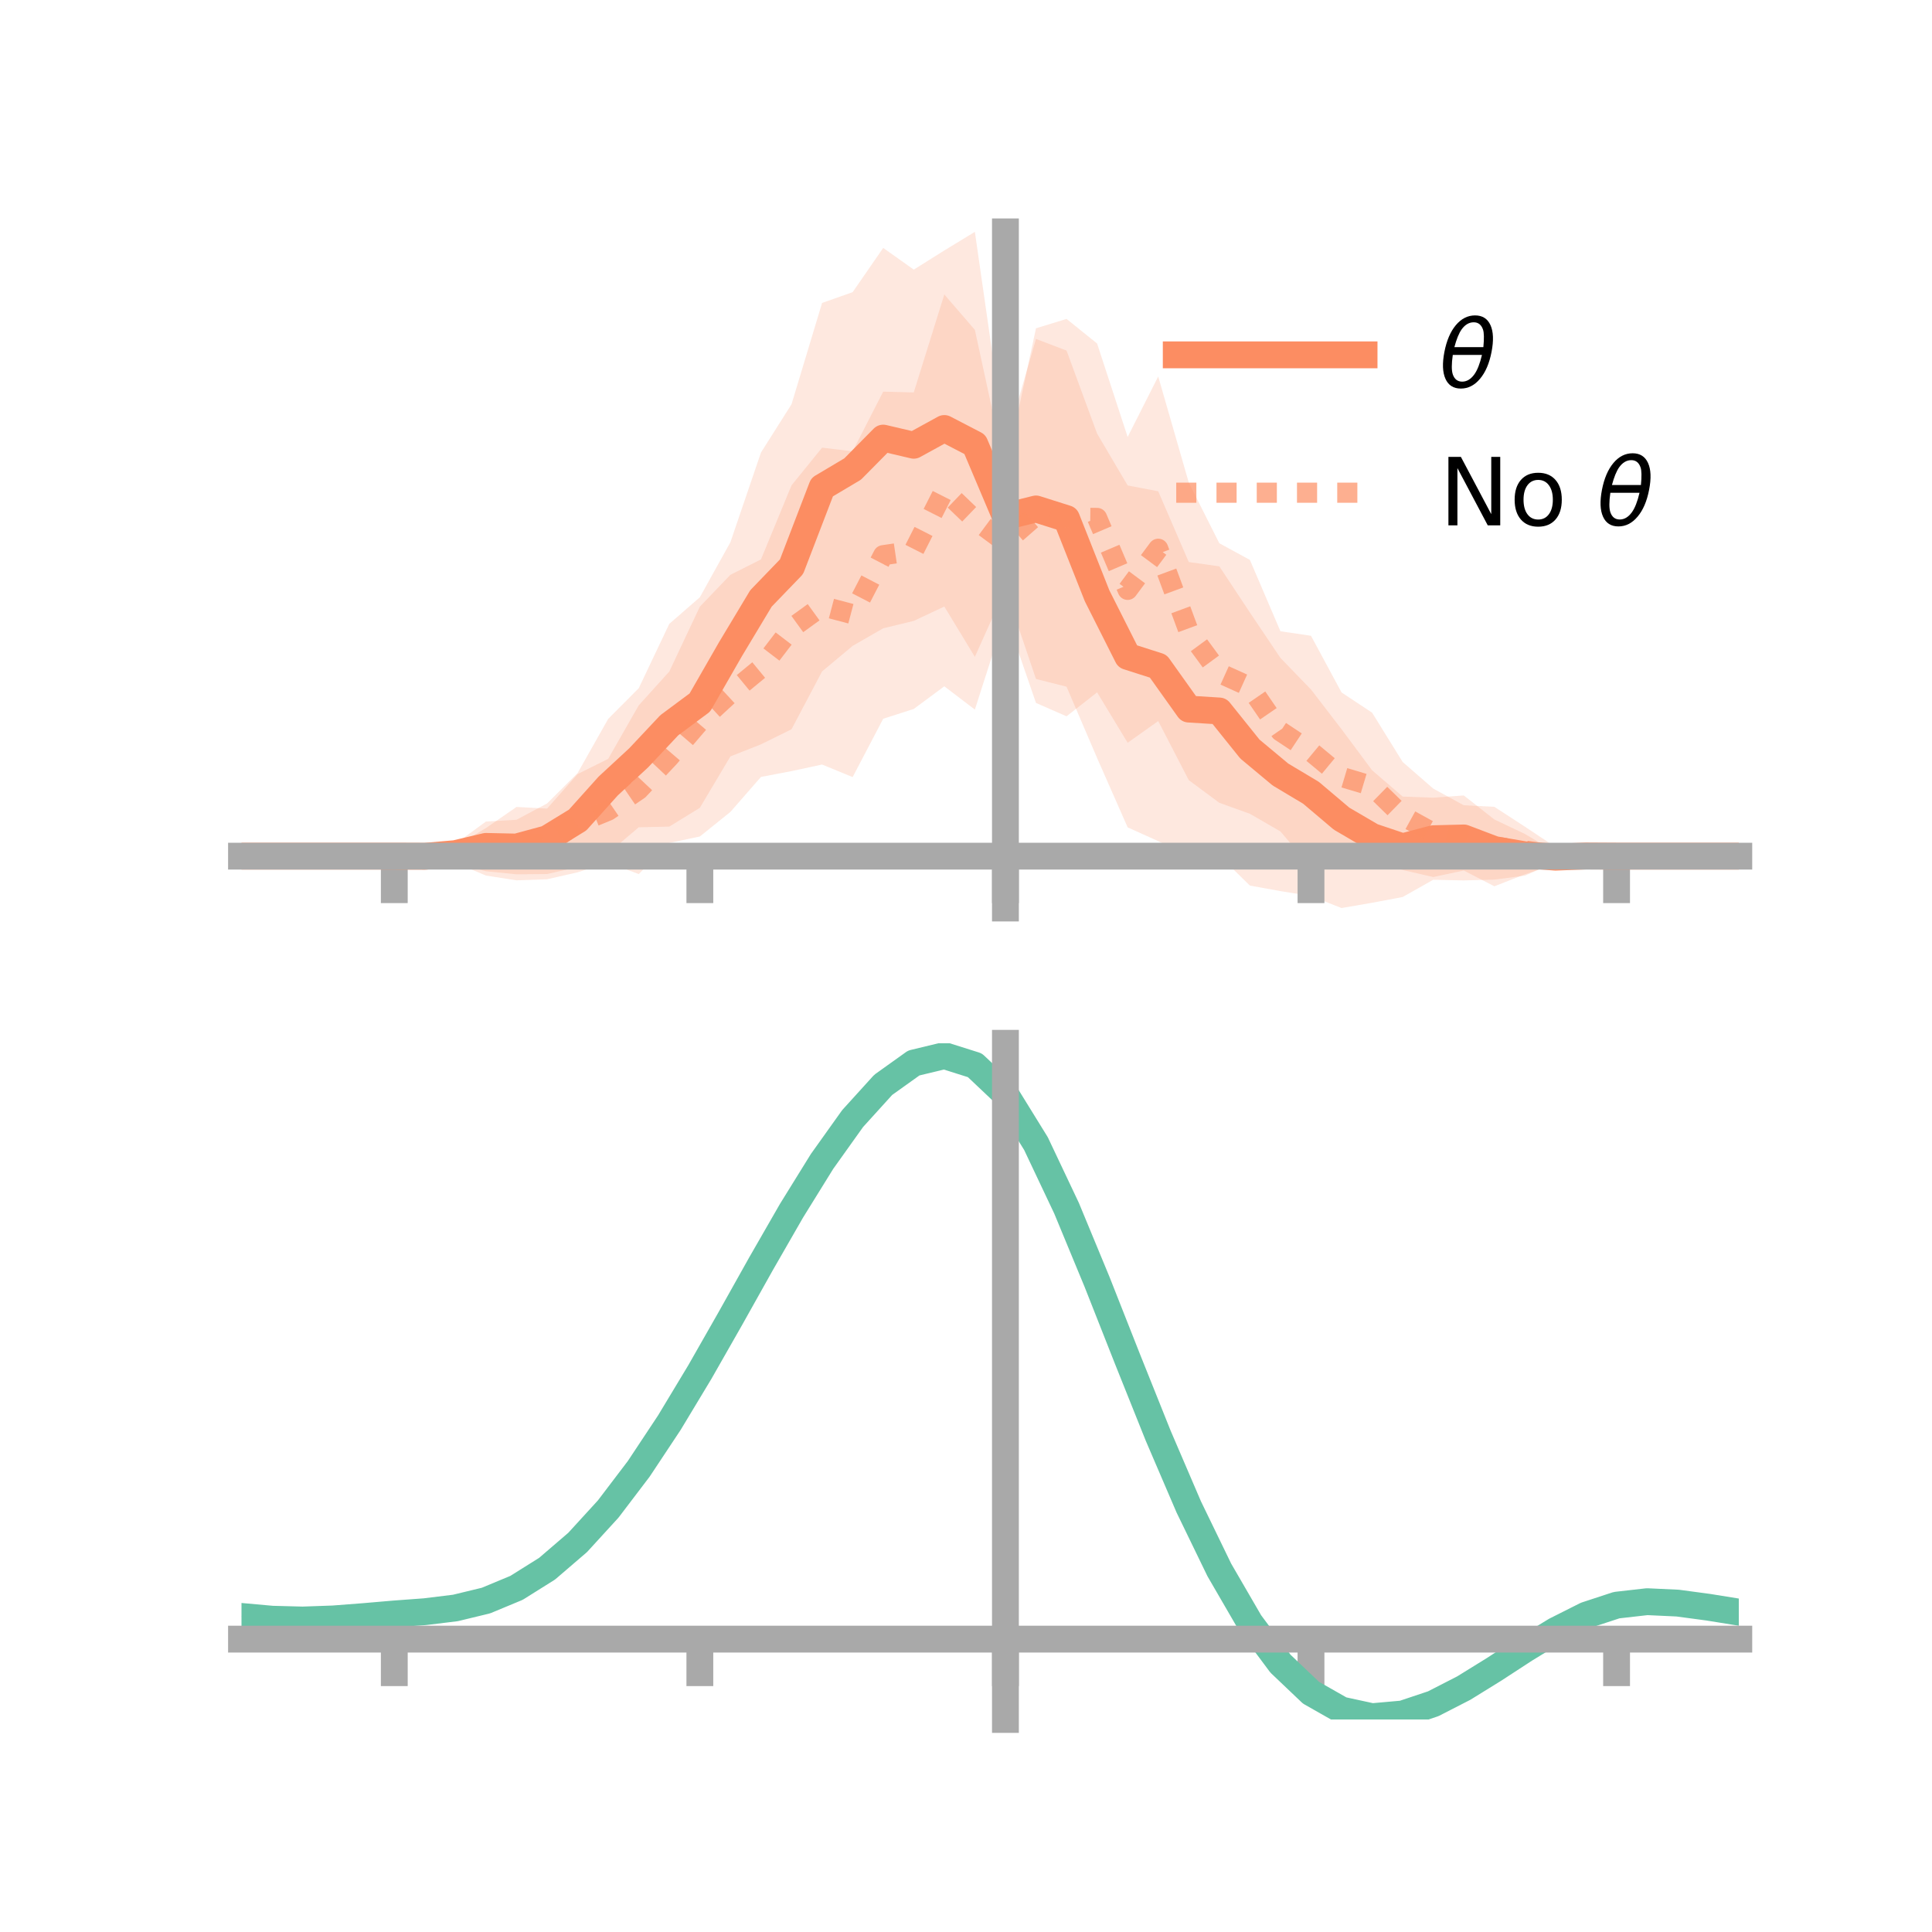 <?xml version="1.0" encoding="utf-8" standalone="no"?>
<!DOCTYPE svg PUBLIC "-//W3C//DTD SVG 1.1//EN"
  "http://www.w3.org/Graphics/SVG/1.1/DTD/svg11.dtd">
<!-- Created with matplotlib (https://matplotlib.org/) -->
<svg height="144pt" version="1.1" viewBox="0 0 144 144" width="144pt" xmlns="http://www.w3.org/2000/svg" xmlns:xlink="http://www.w3.org/1999/xlink">
 <defs>
  <style type="text/css">*{stroke-linecap:butt;stroke-linejoin:round;}</style>
 </defs>
 <g id="figure_1">
  <g id="patch_1">
   <path d="M 0 144 
L 144 144 
L 144 0 
L 0 0 
z
" style="fill:none;"/>
  </g>
  <g id="axes_1">
   <g id="patch_2">
    <path d="M 18 67.68 
L 129.6 67.68 
L 129.6 17.28 
L 18 17.28 
z
" style="fill:none;"/>
   </g>
   <g id="PolyCollection_1">
    <path clip-path="url(#p961843af65)" d="M 18 63.813 
L 18 63.813 
L 20.278 63.813 
L 22.555 63.813 
L 24.833 63.813 
L 27.11 63.813 
L 29.388 63.813 
L 31.665 63.756 
L 33.943 62.897 
L 36.22 61.233 
L 38.498 61.101 
L 40.776 59.886 
L 43.053 57.618 
L 45.331 53.582 
L 47.608 51.296 
L 49.886 46.498 
L 52.163 44.516 
L 54.441 40.412 
L 56.718 33.729 
L 58.996 30.13 
L 61.273 22.58 
L 63.551 21.776 
L 65.829 18.478 
L 68.106 20.096 
L 70.384 18.668 
L 72.661 17.28 
L 74.939 33.125 
L 77.216 25.262 
L 79.494 26.13 
L 81.771 32.319 
L 84.049 36.183 
L 86.327 36.617 
L 88.604 41.89 
L 90.882 42.213 
L 93.159 45.653 
L 95.437 49.039 
L 97.714 51.391 
L 99.992 54.353 
L 102.269 57.414 
L 104.547 59.372 
L 106.824 59.455 
L 109.102 59.288 
L 111.38 61.079 
L 113.657 62.158 
L 115.935 63.512 
L 118.212 63.701 
L 120.49 63.813 
L 122.767 63.813 
L 125.045 63.813 
L 127.322 63.813 
L 129.6 63.813 
L 129.6 63.813 
L 129.6 63.813 
L 127.322 63.813 
L 125.045 63.813 
L 122.767 63.813 
L 120.49 63.813 
L 118.212 63.9 
L 115.935 64.266 
L 113.657 65.265 
L 111.38 65.561 
L 109.102 65.622 
L 106.824 65.573 
L 104.547 66.858 
L 102.269 67.287 
L 99.992 67.68 
L 97.714 66.788 
L 95.437 66.418 
L 93.159 66.006 
L 90.882 63.771 
L 88.604 63.81 
L 86.327 62.694 
L 84.049 61.668 
L 81.771 56.498 
L 79.494 51.182 
L 77.216 50.606 
L 74.939 43.879 
L 72.661 48.958 
L 70.384 45.207 
L 68.106 46.278 
L 65.829 46.829 
L 63.551 48.14 
L 61.273 50.044 
L 58.996 54.354 
L 56.718 55.478 
L 54.441 56.378 
L 52.163 60.21 
L 49.886 61.61 
L 47.608 61.661 
L 45.331 63.589 
L 43.053 64.627 
L 40.776 65.146 
L 38.498 65.166 
L 36.22 64.938 
L 33.943 64.348 
L 31.665 63.888 
L 29.388 63.813 
L 27.11 63.813 
L 24.833 63.813 
L 22.555 63.813 
L 20.278 63.813 
L 18 63.813 
z
" style="fill:#fc8d62;fill-opacity:0.2;"/>
   </g>
   <g id="PolyCollection_2">
    <path clip-path="url(#p961843af65)" d="M 18 63.813 
L 18 63.813 
L 20.278 63.813 
L 22.555 63.813 
L 24.833 63.813 
L 27.11 63.813 
L 29.388 63.813 
L 31.665 63.649 
L 33.943 63.071 
L 36.22 61.719 
L 38.498 60.145 
L 40.776 60.268 
L 43.053 57.696 
L 45.331 56.558 
L 47.608 52.574 
L 49.886 50.051 
L 52.163 45.216 
L 54.441 42.842 
L 56.718 41.696 
L 58.996 36.174 
L 61.273 33.367 
L 63.551 33.637 
L 65.829 29.19 
L 68.106 29.249 
L 70.384 21.946 
L 72.661 24.587 
L 74.939 35.07 
L 77.216 24.47 
L 79.494 23.77 
L 81.771 25.604 
L 84.049 32.568 
L 86.327 28.059 
L 88.604 35.968 
L 90.882 40.492 
L 93.159 41.731 
L 95.437 47.051 
L 97.714 47.387 
L 99.992 51.612 
L 102.269 53.119 
L 104.547 56.794 
L 106.824 58.776 
L 109.102 60.02 
L 111.38 60.135 
L 113.657 61.616 
L 115.935 63.13 
L 118.212 63.509 
L 120.49 63.813 
L 122.767 63.813 
L 125.045 63.813 
L 127.322 63.813 
L 129.6 63.813 
L 129.6 63.813 
L 129.6 63.813 
L 127.322 63.813 
L 125.045 63.813 
L 122.767 63.813 
L 120.49 63.813 
L 118.212 64.061 
L 115.935 64.386 
L 113.657 65.168 
L 111.38 66.059 
L 109.102 64.883 
L 106.824 65.37 
L 104.547 64.844 
L 102.269 64.059 
L 99.992 64.205 
L 97.714 64.651 
L 95.437 61.971 
L 93.159 60.655 
L 90.882 59.836 
L 88.604 58.147 
L 86.327 53.743 
L 84.049 55.361 
L 81.771 51.604 
L 79.494 53.39 
L 77.216 52.392 
L 74.939 45.78 
L 72.661 52.889 
L 70.384 51.153 
L 68.106 52.842 
L 65.829 53.572 
L 63.551 57.92 
L 61.273 56.984 
L 58.996 57.474 
L 56.718 57.908 
L 54.441 60.514 
L 52.163 62.348 
L 49.886 62.827 
L 47.608 65.152 
L 45.331 64.284 
L 43.053 65.016 
L 40.776 65.536 
L 38.498 65.615 
L 36.22 65.258 
L 33.943 64.304 
L 31.665 63.989 
L 29.388 63.813 
L 27.11 63.813 
L 24.833 63.813 
L 22.555 63.813 
L 20.278 63.813 
L 18 63.813 
z
" style="fill:#fc8d62;fill-opacity:0.2;"/>
   </g>
   <g id="matplotlib.axis_1">
    <g id="xtick_1">
     <g id="line2d_1">
      <defs>
       <path d="M 0 0 
L 0 3.5 
" id="md8a1e60ed7" style="stroke:#a9a9a9;stroke-width:2;"/>
      </defs>
      <g>
       <use style="fill:#a9a9a9;stroke:#a9a9a9;stroke-width:2;" x="29.388" xlink:href="#md8a1e60ed7" y="63.813"/>
      </g>
     </g>
    </g>
    <g id="xtick_2">
     <g id="line2d_2">
      <g>
       <use style="fill:#a9a9a9;stroke:#a9a9a9;stroke-width:2;" x="52.163" xlink:href="#md8a1e60ed7" y="63.813"/>
      </g>
     </g>
    </g>
    <g id="xtick_3">
     <g id="line2d_3">
      <g>
       <use style="fill:#a9a9a9;stroke:#a9a9a9;stroke-width:2;" x="74.939" xlink:href="#md8a1e60ed7" y="63.813"/>
      </g>
     </g>
    </g>
    <g id="xtick_4">
     <g id="line2d_4">
      <g>
       <use style="fill:#a9a9a9;stroke:#a9a9a9;stroke-width:2;" x="97.714" xlink:href="#md8a1e60ed7" y="63.813"/>
      </g>
     </g>
    </g>
    <g id="xtick_5">
     <g id="line2d_5">
      <g>
       <use style="fill:#a9a9a9;stroke:#a9a9a9;stroke-width:2;" x="120.49" xlink:href="#md8a1e60ed7" y="63.813"/>
      </g>
     </g>
    </g>
   </g>
   <g id="matplotlib.axis_2"/>
   <g id="line2d_6">
    <path clip-path="url(#p961843af65)" d="M 18 63.813 
L 20.278 63.813 
L 22.555 63.813 
L 24.833 63.813 
L 27.11 63.813 
L 29.388 63.813 
L 31.665 63.822 
L 33.943 63.623 
L 36.22 63.085 
L 38.498 63.134 
L 40.776 62.516 
L 43.053 61.122 
L 45.331 58.586 
L 47.608 56.479 
L 49.886 54.054 
L 52.163 52.363 
L 54.441 48.395 
L 56.718 44.604 
L 58.996 42.242 
L 61.273 36.312 
L 63.551 34.958 
L 65.829 32.653 
L 68.106 33.187 
L 70.384 31.937 
L 72.661 33.119 
L 74.939 38.502 
L 77.216 37.934 
L 79.494 38.656 
L 81.771 44.408 
L 84.049 48.926 
L 86.327 49.655 
L 88.604 52.85 
L 90.882 52.992 
L 93.159 55.829 
L 95.437 57.728 
L 97.714 59.089 
L 99.992 61.017 
L 102.269 62.35 
L 104.547 63.115 
L 106.824 62.514 
L 109.102 62.455 
L 111.38 63.32 
L 113.657 63.712 
L 115.935 63.889 
L 118.212 63.8 
L 120.49 63.813 
L 122.767 63.813 
L 125.045 63.813 
L 127.322 63.813 
L 129.6 63.813 
" style="fill:none;stroke:#fc8d62;stroke-linecap:square;stroke-width:2;"/>
   </g>
   <g id="line2d_7">
    <path clip-path="url(#p961843af65)" d="M 18 63.813 
L 20.278 63.813 
L 22.555 63.813 
L 24.833 63.813 
L 27.11 63.813 
L 29.388 63.813 
L 31.665 63.819 
L 33.943 63.687 
L 36.22 63.488 
L 38.498 62.88 
L 40.776 62.902 
L 43.053 61.356 
L 45.331 60.421 
L 47.608 58.863 
L 49.886 56.439 
L 52.163 53.782 
L 54.441 51.678 
L 56.718 49.802 
L 58.996 46.824 
L 61.273 45.176 
L 63.551 45.778 
L 65.829 41.381 
L 68.106 41.046 
L 70.384 36.55 
L 72.661 38.738 
L 74.939 40.425 
L 77.216 38.431 
L 79.494 38.58 
L 81.771 38.604 
L 84.049 43.964 
L 86.327 40.901 
L 88.604 47.058 
L 90.882 50.164 
L 93.159 51.193 
L 95.437 54.511 
L 97.714 56.019 
L 99.992 57.909 
L 102.269 58.589 
L 104.547 60.819 
L 106.824 62.073 
L 109.102 62.451 
L 111.38 63.097 
L 113.657 63.392 
L 115.935 63.758 
L 118.212 63.785 
L 120.49 63.813 
L 122.767 63.813 
L 125.045 63.813 
L 127.322 63.813 
L 129.6 63.813 
" style="fill:none;stroke:#fc8d62;stroke-dasharray:1.5,1.5;stroke-dashoffset:0;stroke-opacity:0.7;stroke-width:1.5;"/>
   </g>
   <g id="patch_3">
    <path d="M 74.939 67.68 
L 74.939 17.28 
" style="fill:none;stroke:#a9a9a9;stroke-linecap:square;stroke-linejoin:miter;stroke-width:2;"/>
   </g>
   <g id="patch_4">
    <path d="M 129.6 67.68 
L 129.6 17.28 
" style="fill:none;"/>
   </g>
   <g id="patch_5">
    <path d="M 18 63.813 
L 129.6 63.813 
" style="fill:none;stroke:#a9a9a9;stroke-linecap:square;stroke-linejoin:miter;stroke-width:2;"/>
   </g>
   <g id="patch_6">
    <path d="M 18 17.28 
L 129.6 17.28 
" style="fill:none;"/>
   </g>
   <g id="legend_1">
    <g id="line2d_8">
     <path d="M 87.67 26.449 
L 101.67 26.449 
" style="fill:none;stroke:#fc8d62;stroke-linecap:square;stroke-width:2;"/>
    </g>
    <g id="line2d_9"/>
    <g id="text_1">
     <!-- $\theta$ -->
     <g transform="translate(107.27 28.899)scale(0.07 -0.07)">
      <defs>
       <path d="M 45.516 34.672 
L 14.453 34.672 
Q 12.359 20.062 14.5 13.875 
Q 17.188 6.25 24.469 6.25 
Q 31.781 6.25 37.359 13.922 
Q 42.234 20.656 45.516 34.672 
z
M 47.016 42.969 
Q 48.344 56.844 46.625 61.719 
Q 43.953 69.438 36.766 69.438 
Q 29.297 69.438 23.828 61.812 
Q 19.531 55.672 16.156 42.969 
z
M 38.188 76.766 
Q 49.906 76.766 54.594 66.406 
Q 59.281 56.109 55.719 37.844 
Q 52.203 19.625 43.453 9.281 
Q 34.766 -1.125 23.047 -1.125 
Q 11.281 -1.125 6.641 9.281 
Q 2 19.625 5.516 37.844 
Q 9.078 56.109 17.719 66.406 
Q 26.422 76.766 38.188 76.766 
z
" id="DejaVuSans-Oblique-952"/>
      </defs>
      <use transform="translate(0 0.234)" xlink:href="#DejaVuSans-Oblique-952"/>
     </g>
    </g>
    <g id="line2d_10">
     <path d="M 87.67 36.724 
L 101.67 36.724 
" style="fill:none;stroke:#fc8d62;stroke-dasharray:1.5,1.5;stroke-dashoffset:0;stroke-opacity:0.7;stroke-width:1.5;"/>
    </g>
    <g id="line2d_11"/>
    <g id="text_2">
     <!-- No $\theta$ -->
     <g transform="translate(107.27 39.174)scale(0.07 -0.07)">
      <defs>
       <path d="M 9.812 72.906 
L 23.094 72.906 
L 55.422 11.922 
L 55.422 72.906 
L 64.984 72.906 
L 64.984 0 
L 51.703 0 
L 19.391 60.984 
L 19.391 0 
L 9.812 0 
z
" id="DejaVuSans-78"/>
       <path d="M 30.609 48.391 
Q 23.391 48.391 19.188 42.75 
Q 14.984 37.109 14.984 27.297 
Q 14.984 17.484 19.156 11.844 
Q 23.344 6.203 30.609 6.203 
Q 37.797 6.203 41.984 11.859 
Q 46.188 17.531 46.188 27.297 
Q 46.188 37.016 41.984 42.703 
Q 37.797 48.391 30.609 48.391 
z
M 30.609 56 
Q 42.328 56 49.016 48.375 
Q 55.719 40.766 55.719 27.297 
Q 55.719 13.875 49.016 6.219 
Q 42.328 -1.422 30.609 -1.422 
Q 18.844 -1.422 12.172 6.219 
Q 5.516 13.875 5.516 27.297 
Q 5.516 40.766 12.172 48.375 
Q 18.844 56 30.609 56 
z
" id="DejaVuSans-111"/>
       <path id="DejaVuSans-32"/>
      </defs>
      <use transform="translate(0 0.234)" xlink:href="#DejaVuSans-78"/>
      <use transform="translate(74.805 0.234)" xlink:href="#DejaVuSans-111"/>
      <use transform="translate(135.986 0.234)" xlink:href="#DejaVuSans-32"/>
      <use transform="translate(167.773 0.234)" xlink:href="#DejaVuSans-Oblique-952"/>
     </g>
    </g>
   </g>
  </g>
  <g id="axes_2">
   <g id="patch_7">
    <path d="M 18 128.16 
L 129.6 128.16 
L 129.6 77.76 
L 18 77.76 
z
" style="fill:none;"/>
   </g>
   <g id="PolyCollection_3">
    <path clip-path="url(#p0b98a4172c)" d="M 18 120.521 
L 18 120.44 
L 20.278 120.655 
L 22.555 120.715 
L 24.833 120.628 
L 27.11 120.444 
L 29.388 120.24 
L 31.665 120.067 
L 33.943 119.783 
L 36.22 119.227 
L 38.498 118.27 
L 40.776 116.821 
L 43.053 114.829 
L 45.331 112.285 
L 47.608 109.221 
L 49.886 105.705 
L 52.163 101.838 
L 54.441 97.749 
L 56.718 93.592 
L 58.996 89.543 
L 61.273 85.79 
L 63.551 82.533 
L 65.829 79.975 
L 68.106 78.318 
L 70.384 77.76 
L 72.661 78.491 
L 74.939 80.679 
L 77.216 84.417 
L 79.494 89.3 
L 81.771 94.882 
L 84.049 100.743 
L 86.327 106.519 
L 88.604 111.908 
L 90.882 116.676 
L 93.159 120.659 
L 95.437 123.76 
L 97.714 125.946 
L 99.992 127.248 
L 102.269 127.744 
L 104.547 127.547 
L 106.824 126.797 
L 109.102 125.648 
L 111.38 124.263 
L 113.657 122.805 
L 115.935 121.433 
L 118.212 120.3 
L 120.49 119.557 
L 122.767 119.301 
L 125.045 119.412 
L 127.322 119.727 
L 129.6 120.106 
L 129.6 120.213 
L 129.6 120.213 
L 127.322 119.858 
L 125.045 119.561 
L 122.767 119.46 
L 120.49 119.721 
L 118.212 120.473 
L 115.935 121.632 
L 113.657 123.049 
L 111.38 124.558 
L 109.102 125.992 
L 106.824 127.178 
L 104.547 127.952 
L 102.269 128.16 
L 99.992 127.671 
L 97.714 126.384 
L 95.437 124.239 
L 93.159 121.218 
L 90.882 117.353 
L 88.604 112.733 
L 86.327 107.512 
L 84.049 101.912 
L 81.771 96.225 
L 79.494 90.804 
L 77.216 86.058 
L 74.939 82.428 
L 72.661 80.307 
L 70.384 79.603 
L 68.106 80.144 
L 65.829 81.743 
L 63.551 84.207 
L 61.273 87.336 
L 58.996 90.934 
L 56.718 94.811 
L 54.441 98.784 
L 52.163 102.69 
L 49.886 106.381 
L 47.608 109.737 
L 45.331 112.666 
L 43.053 115.104 
L 40.776 117.023 
L 38.498 118.431 
L 36.22 119.367 
L 33.943 119.912 
L 31.665 120.186 
L 29.388 120.349 
L 27.11 120.537 
L 24.833 120.704 
L 22.555 120.776 
L 20.278 120.718 
L 18 120.521 
z
" style="fill:#66c2a5;fill-opacity:0.2;"/>
   </g>
   <g id="matplotlib.axis_3">
    <g id="xtick_6">
     <g id="line2d_12">
      <g>
       <use style="fill:#a9a9a9;stroke:#a9a9a9;stroke-width:2;" x="29.388" xlink:href="#md8a1e60ed7" y="122.171"/>
      </g>
     </g>
    </g>
    <g id="xtick_7">
     <g id="line2d_13">
      <g>
       <use style="fill:#a9a9a9;stroke:#a9a9a9;stroke-width:2;" x="52.163" xlink:href="#md8a1e60ed7" y="122.171"/>
      </g>
     </g>
    </g>
    <g id="xtick_8">
     <g id="line2d_14">
      <g>
       <use style="fill:#a9a9a9;stroke:#a9a9a9;stroke-width:2;" x="74.939" xlink:href="#md8a1e60ed7" y="122.171"/>
      </g>
     </g>
    </g>
    <g id="xtick_9">
     <g id="line2d_15">
      <g>
       <use style="fill:#a9a9a9;stroke:#a9a9a9;stroke-width:2;" x="97.714" xlink:href="#md8a1e60ed7" y="122.171"/>
      </g>
     </g>
    </g>
    <g id="xtick_10">
     <g id="line2d_16">
      <g>
       <use style="fill:#a9a9a9;stroke:#a9a9a9;stroke-width:2;" x="120.49" xlink:href="#md8a1e60ed7" y="122.171"/>
      </g>
     </g>
    </g>
   </g>
   <g id="matplotlib.axis_4"/>
   <g id="line2d_17">
    <path clip-path="url(#p0b98a4172c)" d="M 18 120.481 
L 20.278 120.686 
L 22.555 120.746 
L 24.833 120.666 
L 27.11 120.491 
L 29.388 120.295 
L 31.665 120.127 
L 33.943 119.848 
L 36.22 119.297 
L 38.498 118.35 
L 40.776 116.922 
L 43.053 114.966 
L 45.331 112.475 
L 47.608 109.479 
L 49.886 106.043 
L 52.163 102.264 
L 54.441 98.267 
L 56.718 94.202 
L 58.996 90.239 
L 61.273 86.563 
L 63.551 83.37 
L 65.829 80.859 
L 68.106 79.231 
L 70.384 78.681 
L 72.661 79.399 
L 74.939 81.553 
L 77.216 85.238 
L 79.494 90.052 
L 81.771 95.553 
L 84.049 101.327 
L 86.327 107.015 
L 88.604 112.32 
L 90.882 117.015 
L 93.159 120.939 
L 95.437 123.999 
L 97.714 126.165 
L 99.992 127.459 
L 102.269 127.952 
L 104.547 127.749 
L 106.824 126.988 
L 109.102 125.82 
L 111.38 124.411 
L 113.657 122.927 
L 115.935 121.533 
L 118.212 120.387 
L 120.49 119.639 
L 122.767 119.38 
L 125.045 119.486 
L 127.322 119.792 
L 129.6 120.159 
" style="fill:none;stroke:#66c2a5;stroke-linecap:square;stroke-width:2;"/>
   </g>
   <g id="patch_8">
    <path d="M 74.939 128.16 
L 74.939 77.76 
" style="fill:none;stroke:#a9a9a9;stroke-linecap:square;stroke-linejoin:miter;stroke-width:2;"/>
   </g>
   <g id="patch_9">
    <path d="M 129.6 128.16 
L 129.6 77.76 
" style="fill:none;"/>
   </g>
   <g id="patch_10">
    <path d="M 18 122.171 
L 129.6 122.171 
" style="fill:none;stroke:#a9a9a9;stroke-linecap:square;stroke-linejoin:miter;stroke-width:2;"/>
   </g>
   <g id="patch_11">
    <path d="M 18 77.76 
L 129.6 77.76 
" style="fill:none;"/>
   </g>
  </g>
 </g>
 <defs>
  <clipPath id="p961843af65">
   <rect height="50.4" width="111.6" x="18" y="17.28"/>
  </clipPath>
  <clipPath id="p0b98a4172c">
   <rect height="50.4" width="111.6" x="18" y="77.76"/>
  </clipPath>
 </defs>
</svg>
